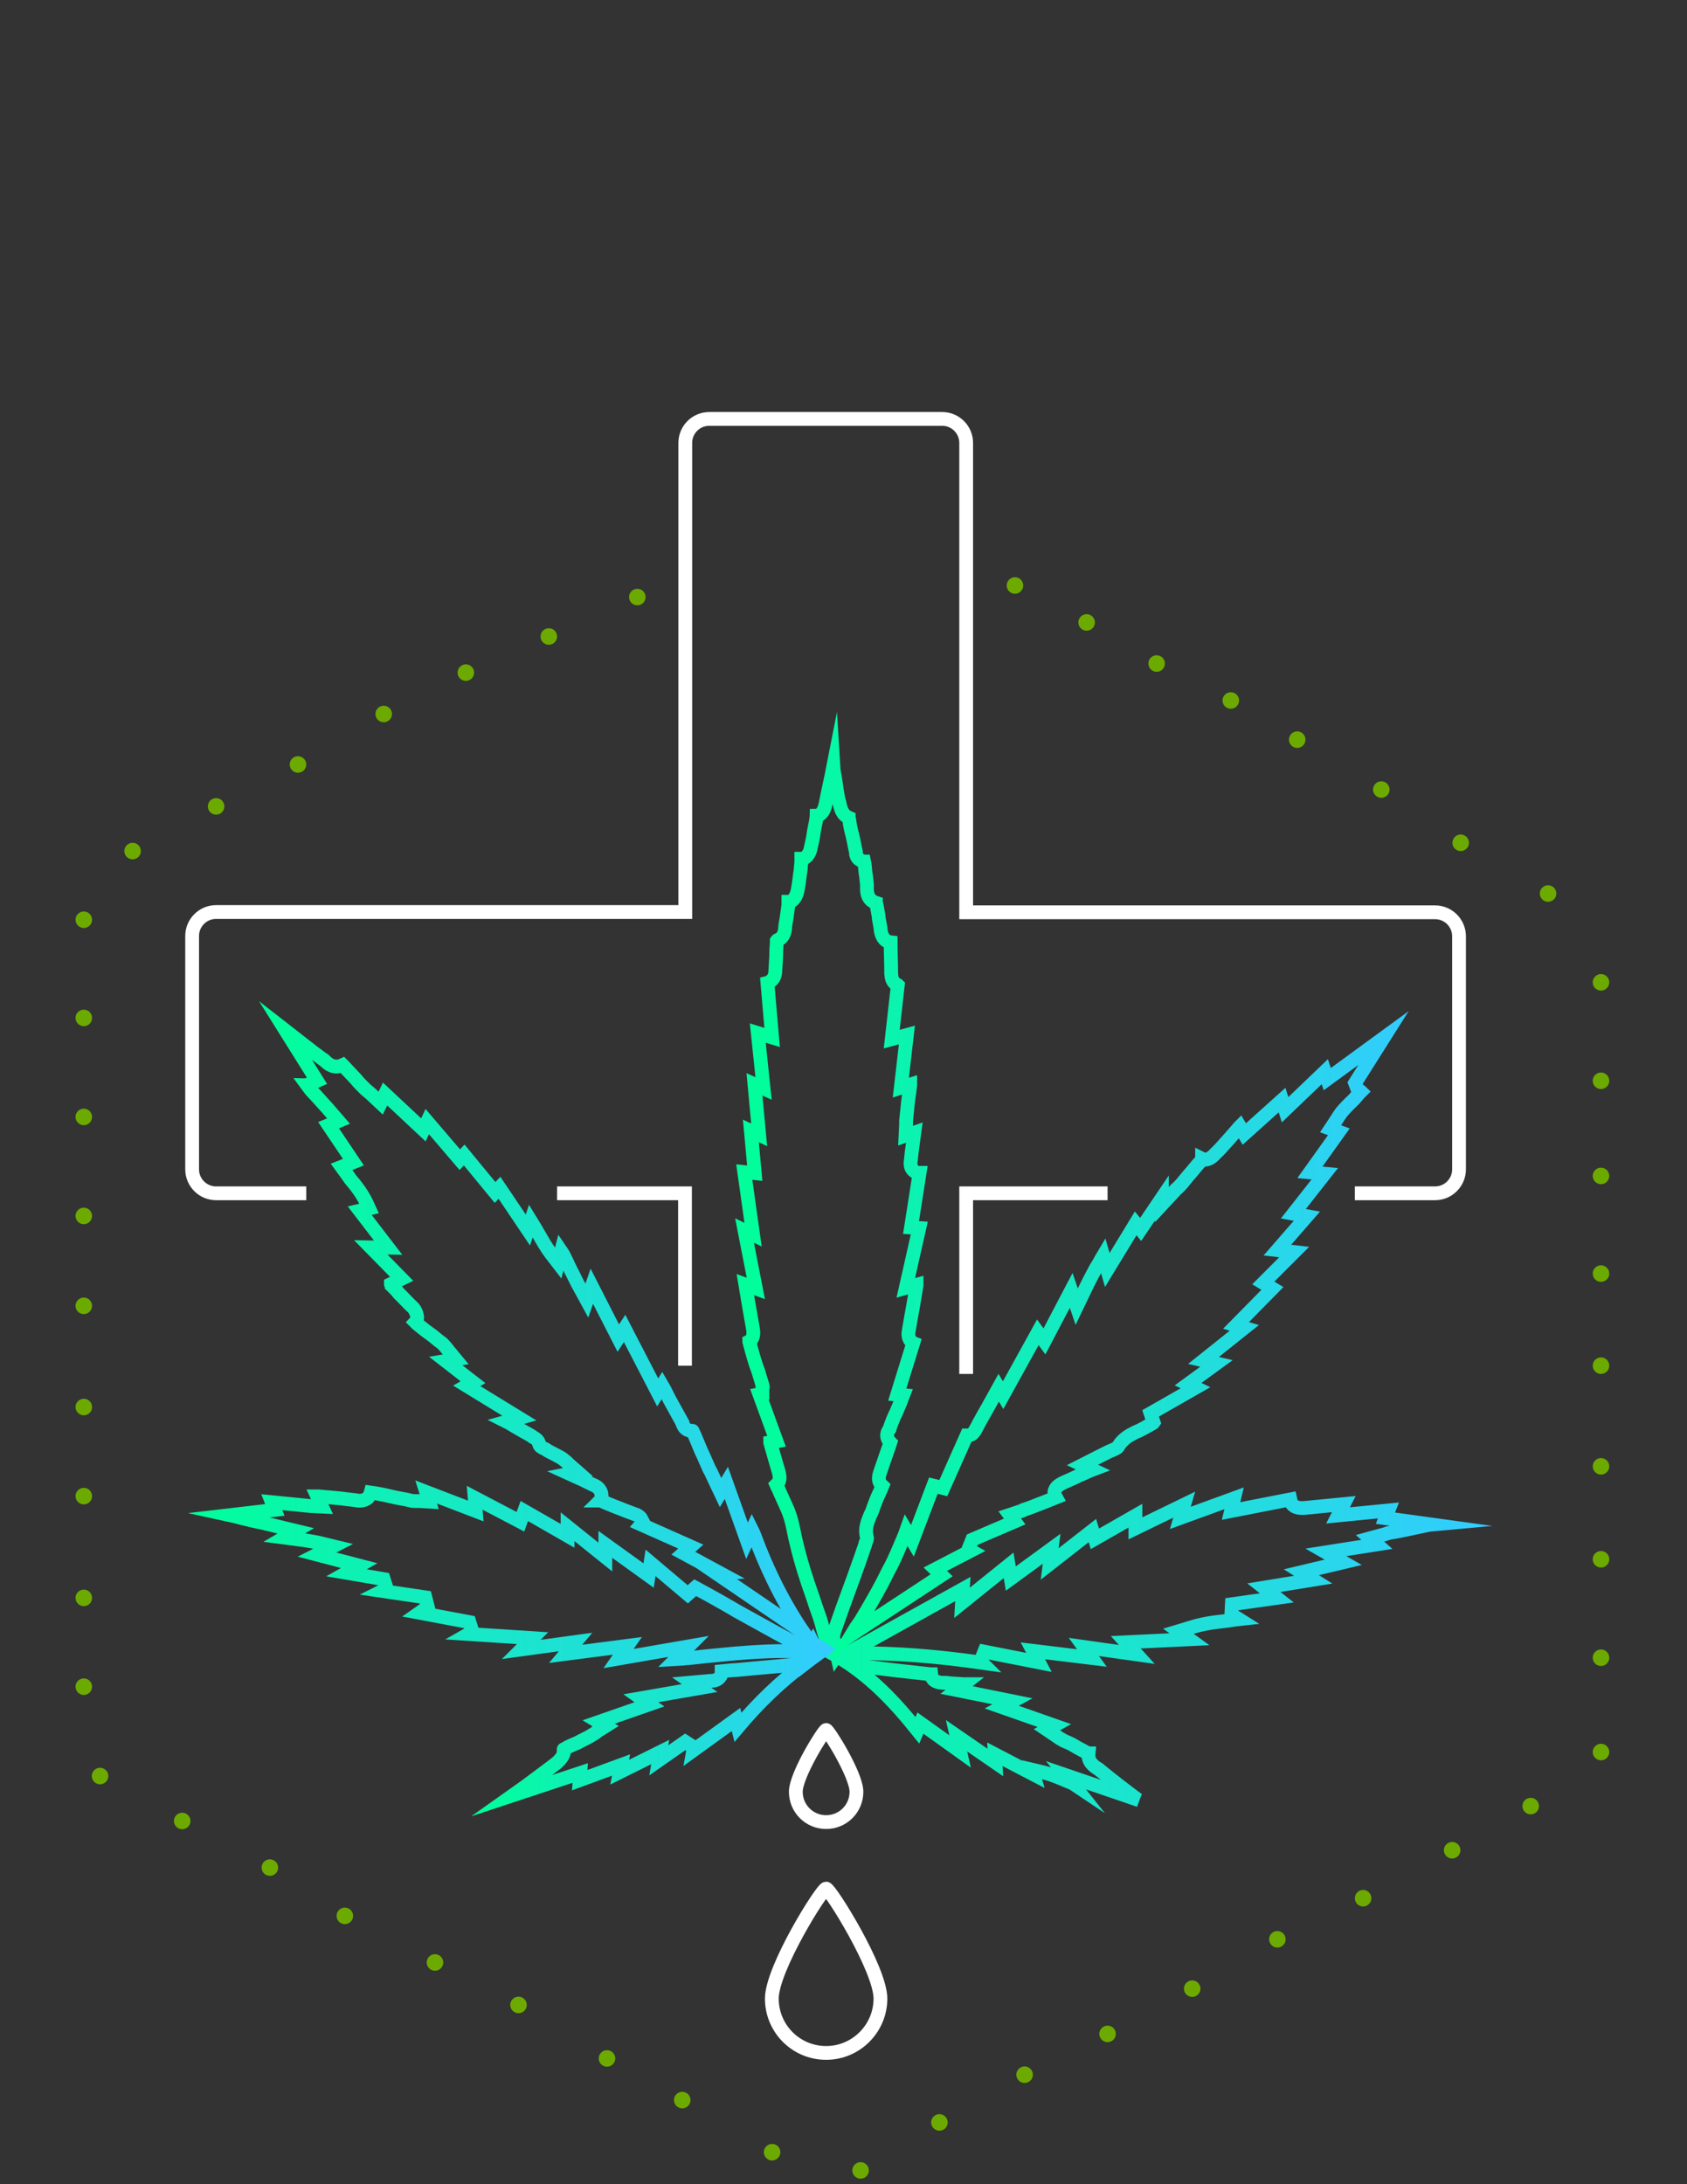<?xml version="1.0" encoding="utf-8"?>
<!-- Generator: Adobe Illustrator 23.0.4, SVG Export Plug-In . SVG Version: 6.00 Build 0)  -->
<svg version="1.1" id="Layer_1" xmlns="http://www.w3.org/2000/svg" xmlns:xlink="http://www.w3.org/1999/xlink" x="0px" y="0px"
	 viewBox="0 0 612 792" style="enable-background:new 0 0 612 792;" xml:space="preserve">
<rect x="0" y="0" width="612" height="792" fill="#333333" stroke="none"/>
<style type="text/css">
	.st0{fill:none;stroke:#FFFFFF;stroke-width:5;stroke-miterlimit:10;}
	.st1{fill:none;stroke:url(#SVGID_1_);stroke-miterlimit:10;}
	.st2{fill:#6CAA00;}
	.st3{fill:none;stroke:url(#SVGID_2_);stroke-width:5;stroke-miterlimit:10;}
	.st4{fill:none;stroke:url(#SVGID_3_);stroke-width:5;stroke-miterlimit:10;}
	.st5{fill:none;stroke:url(#SVGID_4_);stroke-width:5;stroke-miterlimit:10;}
	.st6{fill:none;stroke:url(#SVGID_5_);stroke-width:5;stroke-miterlimit:10;}
	.st7{fill:none;stroke:url(#SVGID_6_);stroke-width:5;stroke-miterlimit:10;}
</style>
<path class="st0" d="M491.5,432.7h29.1c4.8,0,8.7-3.9,8.7-8.7v-84.5c0-4.8-3.9-8.7-8.7-8.7H350.5V160.6c0-4.8-3.9-8.7-8.7-8.7h-84.5
	c-4.8,0-8.7,3.9-8.7,8.7v170.1H78.4c-4.8,0-8.7,3.9-8.7,8.7V424c0,4.8,3.9,8.7,8.7,8.7h32.7"/>
<polyline class="st0" points="350.5,498.2 350.5,432.7 401.8,432.7 "/>
<path class="st0" d="M391.2,657.3"/>
<polyline class="st0" points="202.1,432.7 248.5,432.7 248.5,495.2 "/>
<path class="st0" d="M288.7,649.7c0-6.1,10.2-22.4,11-22.4s11,16.3,11,22.4s-4.9,11-11,11C293.6,660.7,288.7,655.8,288.7,649.7z"/>
<path class="st0" d="M280,724.7c0-10.9,18.2-39.9,19.7-39.9c1.4,0,19.7,29.1,19.7,39.9s-8.8,19.7-19.7,19.7S280,735.6,280,724.7z"/>
<linearGradient id="SVGID_1_" gradientUnits="userSpaceOnUse" x1="302" y1="432.4" x2="302" y2="432.4" gradientTransform="matrix(1 0 0 1 0 -140)">
	<stop  offset="0" style="stop-color:#6666FF"/>
	<stop  offset="1" style="stop-color:#897DE4"/>
</linearGradient>
<path class="st1" d="M302,292.4"/>
<circle class="st2" cx="580.8" cy="391.9" r="3"/>
<circle class="st2" cx="529.9" cy="305.6" r="3"/>
<circle class="st2" cx="470.6" cy="268.2" r="3"/>
<circle class="st2" cx="561.6" cy="324" r="3"/>
<circle class="st2" cx="501.1" cy="286.3" r="3"/>
<circle class="st2" cx="446.5" cy="254" r="3"/>
<circle class="st2" cx="419.6" cy="240.6" r="3"/>
<circle class="st2" cx="394.2" cy="225.7" r="3"/>
<circle class="st2" cx="368.2" cy="212.3" r="3"/>
<circle class="st2" cx="580.8" cy="356.2" r="3"/>
<circle class="st2" cx="580.8" cy="426.4" r="3"/>
<circle class="st2" cx="580.8" cy="461.8" r="3"/>
<circle class="st2" cx="580.8" cy="495.2" r="3"/>
<circle class="st2" cx="580.8" cy="531.7" r="3"/>
<circle class="st2" cx="494.5" cy="688.3" r="3"/>
<circle class="st2" cx="580.8" cy="635.3" r="3"/>
<circle class="st2" cx="580.8" cy="565.4" r="3"/>
<circle class="st2" cx="580.8" cy="601.1" r="3"/>
<circle class="st2" cx="555.3" cy="654.9" r="3"/>
<circle class="st2" cx="526.8" cy="670.9" r="3"/>
<circle class="st2" cx="463.4" cy="703.2" r="3"/>
<circle class="st2" cx="432.5" cy="721.1" r="3"/>
<circle class="st2" cx="401.8" cy="737.5" r="3"/>
<circle class="st2" cx="371.7" cy="752.3" r="3"/>
<circle class="st2" cx="340.8" cy="769.6" r="3"/>
<circle class="st2" cx="312.2" cy="787" r="3"/>
<circle class="st2" cx="280.1" cy="780.4" r="3"/>
<circle class="st2" cx="247.5" cy="761.5" r="3"/>
<circle class="st2" cx="220.2" cy="746.4" r="3"/>
<circle class="st2" cx="157.8" cy="711.6" r="3"/>
<circle class="st2" cx="125.1" cy="694.7" r="3"/>
<circle class="st2" cx="188.1" cy="727" r="3"/>
<circle class="st2" cx="231.2" cy="216.5" r="3"/>
<circle class="st2" cx="199.1" cy="230.8" r="3"/>
<circle class="st2" cx="66.1" cy="660.3" r="3"/>
<circle class="st2" cx="97.9" cy="677.2" r="3"/>
<circle class="st2" cx="36.3" cy="644" r="3"/>
<circle class="st2" cx="30.4" cy="611.6" r="3"/>
<circle class="st2" cx="30.4" cy="579.4" r="3"/>
<circle class="st2" cx="30.4" cy="542.5" r="3"/>
<circle class="st2" cx="30.4" cy="510.2" r="3"/>
<circle class="st2" cx="30.4" cy="473.5" r="3"/>
<circle class="st2" cx="30.4" cy="440.9" r="3"/>
<circle class="st2" cx="30.4" cy="405" r="3"/>
<circle class="st2" cx="30.4" cy="369.1" r="3"/>
<circle class="st2" cx="169" cy="243.9" r="3"/>
<circle class="st2" cx="139.2" cy="258.9" r="3"/>
<circle class="st2" cx="30.4" cy="333.5" r="3"/>
<circle class="st2" cx="48.1" cy="308.6" r="3"/>
<circle class="st2" cx="108.1" cy="277.2" r="3"/>
<circle class="st2" cx="78.4" cy="292.4" r="3"/>
<g>
	<linearGradient id="SVGID_2_" gradientUnits="userSpaceOnUse" x1="171.247" y1="629.149" x2="300.577" y2="629.149">
		<stop  offset="0" style="stop-color:#00FF99"/>
		<stop  offset="1" style="stop-color:#33CCFF"/>
	</linearGradient>
	<path class="st3" d="M204.5,634.4c0.5,2.2-1.8,4.1-2.5,4.8c-3.6,2.8-7.5,5.6-11.2,8.4l-4.8,3.4l24.5-8.1l-0.2,2.6l15-5.5l-0.5,2.6
		l14.7-7.3l-0.5,3l9.6-6.7l3.1,2l-0.2,1.1l15.5-11.2l0.7,2.8c7.5-8.9,15.3-16.4,24.2-23.1l-5.8,0.6c-5.6,0.6-11.3,1-17.2,1.6
		c-1.6,0.2-3.4,0.2-5,0.4l-2.1,0.2l0,0c0,1.1-0.2,1.7-0.7,2.2c-0.9,1.1-2.3,1.3-3.2,1.3h-0.2c-2.3,0.2-4.6,0.4-6.8,0.6l2.9,2
		l-21.3,3.7l3.1,2.2l-18.4,6.4l2.5,1.5l-2.7,1.7c-0.5,0.2-0.7,0.5-0.9,0.7c-0.7,0.5-1.4,0.8-2.1,1.3c-1.4,0.8-3,1.5-4.6,2.4
		C207.7,632.7,206.1,633.3,204.5,634.4C204.5,634.2,204.5,634.4,204.5,634.4z"/>
	<linearGradient id="SVGID_3_" gradientUnits="userSpaceOnUse" x1="266.655" y1="457.902" x2="537.933" y2="457.902">
		<stop  offset="0" style="stop-color:#00FF99"/>
		<stop  offset="1" style="stop-color:#33CCFF"/>
	</linearGradient>
	<path class="st4" d="M386.7,643.7l26.6,9.1l-0.5-0.2c-4.7-3.5-9.4-7.1-13.9-10.8c-0.2-0.2-0.5-0.5-0.7-0.5
		c-1.4-0.9-3.6-2.4-3.3-5.5c-0.2,0-0.2-0.2-0.5-0.2c-1.6-0.9-3.3-1.7-4.9-2.7c-1.1-0.7-2.3-1.1-3.6-1.7c-0.7-0.5-1.4-0.7-2.1-1.3
		l-4-2.7l2.7-1.5l-19.1-6.7l3.9-2.1l-20.3-4.1l2.7-2.1h-0.2c-2.1-0.2-4.3-0.2-6.3-0.5h-1.4c-2.5-0.2-3.8-1.1-4-3.1h-0.2
		c-4.1-0.5-8.4-0.9-12.6-1.4l-4.1-0.5c-3.4-0.5-7-0.7-10.6-1.4l0.5-4.3c13.6-0.1,27.8,0.9,45.4,3.4l-0.5-0.5l1.4-3.5l19.8,3.9
		l-2.2-4.2l21.4,2.6l-2.9-4l19.2,2.7l-4-4.4l23.1-1.1l-4-2.9l4.3-1.3c4.1-1.3,7.9-1.9,11.8-2.3c2.1-0.2,3.9-0.6,5.8-0.8l-2.7-1.7
		l0.2-3.7l16.3-2.3l-4.7-3.7l17.9-2.9l-4.3-2.7l15.2-3.6l-6.3-3.6l18.5-2.9l-2.5-2.2l5.5-1.5c1.1-0.5,2.3-0.6,3.4-0.8
		c3.4-0.6,6.8-1.4,10.2-2.1c1.1-0.2,2.1-0.5,3.2-0.6l-16.7-2.3l1.1-2.8l-18.3,1.8l2.1-4.1l-14.3,1.4c-0.9,0-2.7,0.2-4-0.9
		c-0.7-0.5-0.9-1.3-1.1-2.2l-21.5,4.2l1.1-4.6l-19.5,7.1l1.4-4.8l-17.7,8.6v-4.6l-14.7,8.4l-0.9-3l-15.5,12.1l0.7-5.5l-14.8,10.8
		l-0.8-4.8l-16.9,13.6l0.3-5l-43.2,24l-1.4-2l-1.1,1.7l-1.1-4.8c-0.5-1.7,0-2.8,0.2-3.7l3-8.5c2.8-7.6,5.5-15,8.1-22.6
		c0-0.2,0.2-0.5,0.2-0.8c0.2-0.5,0.7-1.5,0.5-2c-0.9-3.3,0.3-5.8,1.2-8.1c0.2-0.5,0.5-0.8,0.7-1.5c0.9-2.6,1.8-5,3-7.4l0.7-1.7
		c-1.4-1.3-1.6-2.7-0.8-5c0.7-2,1.4-4.1,2.1-6.1c0.5-1.5,1.1-3,1.6-4.6c-0.5-0.5-0.7-0.9-0.9-1.3c-0.7-1.5,0-2.8,0.5-3.5
		c0-0.2,0.2-0.2,0.2-0.5c0.7-2,1.4-3.9,2.3-5.6c0.5-1.1,0.9-2.2,1.4-3.3c0.5-1.1,0.7-2,1.1-3l-2.1-0.2l5.8-18.7
		c-0.5-0.2-0.7-0.5-0.9-0.7c-1.1-1.3-0.9-3-0.7-3.9c0.2-1.3,0.5-2.8,0.7-4.1s0.5-2.6,0.7-3.9c0.5-2.6,0.9-5.5,1.4-8.3v-0.2l-3.9,1.1
		l4.9-21.7l-3-0.2l3.1-19.8c-0.9,0-1.6-0.2-2.3-0.9c-1.1-1.1-1.1-2.4-0.8-4.3c0-0.7,0.2-1.3,0.2-2l1-7.4l-3.2,1.1l0.2-4.1
		c0-0.5,0-0.8,0-1.3l0.5-4.8c0.2-2.6,0.7-5.2,1-8.1v-0.2l0,0l-3.4,1.1l2.2-19.1l-5.5,1.5l2.2-19.6c-0.2-0.2-0.7-0.2-0.9-0.5
		c-1.4-1.1-1.4-2.8-1.5-3.7c0-3.7-0.2-7.6-0.2-11.3c-1.8-0.2-3.1-1.5-3.6-4.2v-0.5c-0.2-1.7-0.7-3.3-0.8-5c-0.2-1.3-0.5-2.6-0.7-3.9
		c0-0.2-0.2-0.5-0.2-0.7c-3.4-1.1-3.3-4.2-3.3-5.7c0-0.5,0-0.7,0-1.1c-0.2-1.3-0.2-2.6-0.5-4c-0.2-1.5-0.2-2.8-0.5-4.2
		c-0.5,0-0.9-0.2-1.4-0.5c-1.4-0.7-1.6-2.2-1.6-2.8v-0.2c-0.5-2-0.8-4.2-1.3-6.1c-0.5-1.7-0.9-3.7-1.1-5.5c0-0.2-0.2-0.5-0.2-0.8
		c-2.5-1.1-2.9-3.5-3.3-5c0-0.2,0-0.5-0.2-0.7c-0.5-2-0.8-4.2-1.1-6.1l-0.2-1.5c-0.2-1.7-0.7-3.5-0.8-5.2c-0.9,4.6-1.9,8.9-2.8,13.5
		c-0.5,2.6-1.6,3.9-3,4.3c-0.2,0-0.2,0-0.2,0c0,0.2-0.2,0.7-0.2,0.8v0.5c-0.2,1.5-0.7,3.3-0.9,4.8c-0.2,2-0.7,3.7-1.1,5.6
		c0,0.5-0.9,3.9-3.4,3.9l0,0l0,0c0,0.2,0,0.5,0,0.7s0,0.5,0,0.7c-0.2,1.5-0.2,2.8-0.5,4.3c-0.2,2-0.5,3.9-0.8,5.6
		c0,0-0.7,4.3-3.4,4.3l0,0c0,0.2,0,0.2,0,0.5c0,0.2,0,0.5,0,0.7c-0.2,1.7-0.5,3.3-0.7,5c-0.2,1.3-0.5,2.4-0.5,3.7
		c-0.2,1.1-0.5,2.8-2.1,3.7c-0.2,0.2-0.7,0.2-0.9,0.5v0.2c0,1.3-0.2,2.6-0.2,3.9c0,2.2-0.2,4.1-0.3,6.3c0,1.3-0.2,3.3-1.8,4.3
		c-0.2,0.2-0.7,0.5-1.1,0.6l1.7,19.8l-5.2-1.6l2.1,20.1l-3.3-1.5l1.7,18.3l-3-1.4l1.4,15.3L270,425l3.2,22.7l-3.1-1.5l4.1,21
		l-3.8-1.4l0.8,4.8c0.7,4,1.3,7.7,2,11.5c0.2,1.3,0.2,3.5-1.4,4.3l0,0c0,0.2,0.2,0.5,0.2,0.7s0.2,0.7,0.2,0.8
		c0.9,3.3,1.7,6.3,2.9,9.4l1.5,5c0.2,0.5,0.2,0.8,0,1.1v2l-1.1,0.2l6.2,17l-2.3,0.4c0,0.2,0.2,0.5,0.2,0.7c0.7,2.4,1.3,4.6,2,7
		l0.9,3c0.2,1.1,0.7,2.6-0.2,4c-0.2,0.2-0.5,0.5-0.7,0.7c0.2,0.5,0.5,0.9,0.7,1.3c0.9,2.2,2,4.4,2.9,6.5c1.7,3.5,2.4,7.2,3.1,10.7
		c0.2,1.1,0.5,2,0.7,3c1.5,6.3,3.5,12.7,5.7,18.8c0.9,2.7,1.7,5.2,2.7,7.9c0.5,1.5,0.9,3,1.3,4.6l2.4,7.9l2.3,1.3
		c12.2,7.1,21.3,16.9,29.4,27l1.1-2.6l14.4,10.3l0,0l-1.3-5.7l14.1,9.7l-0.2-3l14,7.3l-0.5-1.7l3.8,0.9c3.6,0.9,7,2.4,10.3,3.8
		c0.2,0,0.2,0,0.5,0.2L386.7,643.7z"/>
	<linearGradient id="SVGID_4_" gradientUnits="userSpaceOnUse" x1="67.341" y1="572.378" x2="303.387" y2="572.378">
		<stop  offset="0" style="stop-color:#00FF99"/>
		<stop  offset="1" style="stop-color:#33CCFF"/>
	</linearGradient>
	<path class="st5" d="M285.5,598.7c2.1,0,4.1,0,6.3,0.3l0.2,4.2c1.4-1.1,2.7-2,4.1-3l2.7-2l-2.9-1.7c-0.5-0.2-0.9-0.5-1.1-0.9
		l-1.6,2.6c-8.8-4.4-17.3-9.3-25.7-13.9c-4.9-2.9-10.1-5.8-15.3-8.6l-2.7,2.4L236,566.7l-0.7,4.6L219.6,560v4.6l-13.7-11v3.3
		l-15.7-9l-1.4,3.9l-16.6-8.7l0.4,4.8l-18-6.9l1.1,3.5l-3.4-0.2c-0.5,0-0.7,0-1.1,0c-0.9,0-1.6,0-2.3-0.2c-1.8-0.5-3.6-0.7-5.4-1.1
		c-3-0.7-6.1-1.4-9-1.8c-0.2,0.8-0.7,1.5-1.1,2c-1.4,1.1-3.2,1.1-4.3,0.8c-2.1-0.2-3.9-0.5-5.8-0.7c-2.5-0.2-4.9-0.5-7.7-0.7
		c-0.2,0-0.5,0-0.5,0l1.7,3.7l-4.1-0.2l-14.1-1.4l1.1,2.8l-16.3,1.9c2.3,0.5,4.3,1.1,6.5,1.6c2.7,0.7,5.2,1.1,7.9,1.8l9.5,2.3
		l-4.1,2.4c1.6,0.2,3.2,0.5,4.9,0.7c2.3,0.2,4.7,0.7,7,1.1l5.8,1.4l-5.9,3l15.3,4l-4.6,2.6l13.5,2.3l1.1,3.5l-1.6,0.8l15.6,2.3
		l0.9,3.5l-3,2.1l18.1,3.4l1.1,3.5l-1.4,0.8l23.2,1.5l-4.1,4.1l19.7-2.7l-3.6,4.3l22.4-2.9l-3.2,4.6l25.4-4.4l-4.6,4.6
		c3.6-0.2,7.2-0.6,10.6-1C266,599.6,275.8,598.6,285.5,598.7z"/>
	<linearGradient id="SVGID_5_" gradientUnits="userSpaceOnUse" x1="301.117" y1="483.795" x2="511.008" y2="483.795">
		<stop  offset="0" style="stop-color:#00FF99"/>
		<stop  offset="1" style="stop-color:#33CCFF"/>
	</linearGradient>
	<path class="st6" d="M328.8,555c-0.7,2-1.6,3.9-2.3,5.6c-1.4,3.3-2.7,6.3-4.4,9.3c-1.6,3.3-3.2,6.3-4.8,9.1
		c-2.1,3.7-3.6,6.3-5.2,8.9c-1.1,1.5-2.3,3.3-3.2,4.8l32.7-21.5l-2.3-2.2l12.9-6.7l-0.9-0.5l1.4-3.5l15.4-6.6l-1.8-2.4l3.9-1.3
		c0.5-0.2,0.9-0.2,1.1-0.5l1.8-0.6c3.4-1.3,6.8-2.6,10-3.9c-0.5-0.9-0.7-1.7-0.5-2.4c0.5-1.7,2.1-2.4,3.2-3c1.8-0.8,3.9-1.7,5.7-2.6
		c1.6-0.6,3.2-1.5,4.8-2.1l-3.6-1.7l5.5-2.8c1.1-0.6,2.3-1.1,3.4-1.7c0.5-0.2,1.1-0.6,1.8-0.8c0.9-0.5,2.1-0.8,2.3-1.5
		c1.6-2.6,3.9-3.9,5.9-4.9c0.5-0.2,0.9-0.5,1.4-0.6c1.6-0.8,3.2-1.7,4.8-2.6c0.2-0.2,0.5-0.2,0.7-0.5l-1.1-3.3l16.3-9.3l-2.7-1.3
		l10.3-7.5l-4.7-1.1l14.8-11.8l-3-0.9l13.2-13.4l-3.3-2l11.2-11.2l-6.1-0.7l10.7-12.3l-4.9-0.9l11.4-14.5l-5.4-0.5l10.5-14.7l-3-1.1
		l1.6-2.4c0.2-0.5,0.5-0.7,0.7-1.1c0.5-0.8,1.1-1.7,1.6-2.4c1.1-1.3,2.5-2.8,3.9-4.1c0.9-0.8,1.8-2,2.5-2.8c0.2-0.2,0.5-0.5,0.7-0.7
		c-0.2-0.2-0.5-0.2-0.7-0.5c-0.7-0.5-0.9-1.1-0.9-1.3l-0.5-1.3l10.3-16.3l-20.4,14.9l-0.9-2.7l-14.4,13.8l-1.1-3.5l-13.7,12.3
		l-1.6-2.7c-0.2,0.2-0.5,0.5-0.7,0.8c-1.1,1.3-2.3,2.6-3.6,4.1c-1.6,1.7-3,3.5-4.6,4.9c-1.1,1.3-3,2.8-4.8,1.9l0,0
		c0,0.2-0.2,0.2-0.2,0.5c-0.2,0.2-0.5,0.7-0.7,0.8c-1.4,1.5-2.7,3.3-4.1,4.8c-0.7,0.8-1.6,2-2.3,2.8c-0.7,0.7-1.1,1.3-2.1,2.1
		l-5.2,5.6v-2.4l-7.7,11.4l-1.8-2.2l-10.3,16.9l-1.5-5.2c-0.9,1.5-1.6,3-2.5,4.3c-1.1,2-2.1,3.9-3.2,6.1l-3.9,8.1l-2-5.9l-9.7,18.5
		l-2.4-3.3l-12.6,22.8l-1.6-2.7l-3.6,6.5c-1.6,2.8-3.2,5.6-4.8,8.7c-0.5,0.7-1.1,2.2-3,2.1h-0.2l-8.5,19.1l-3.6-0.9l-7.6,20
		L328.8,555z"/>
	<linearGradient id="SVGID_6_" gradientUnits="userSpaceOnUse" x1="94.36" y1="482.585" x2="301.338" y2="482.585">
		<stop  offset="0" style="stop-color:#00FF99"/>
		<stop  offset="1" style="stop-color:#33CCFF"/>
	</linearGradient>
	<path class="st7" d="M260,570.6l31.7,21.6c-7.1-10.3-13.1-22.1-18.2-35.9c-0.2-0.5-0.5-1.1-0.7-1.5l-1.8,3.9l-7.5-21l-2.1,3.5
		l-2.7-5.7c-0.5-1.1-0.9-2-1.4-2.8l-2.2-5c-1.4-2.8-2.4-5.9-3.8-8.7c0,0,0-0.2-0.2-0.2c-0.5,0-0.9,0-1.4-0.2
		c-1.4-0.5-1.8-1.7-2.1-2.4v-0.2c-1.6-2.8-3.1-5.7-4.7-8.5c-0.9-1.7-1.7-3.5-2.7-5.2l-1.6,2.6l-12-23.2l-2.3,3.5l-9.6-18.8l-1.8,5.2
		l-2.4-4.4c-1.4-2.4-2.4-4.8-3.6-7c-1.1-2.2-2-4.6-3.3-6.5l-1.1,4.3l-2.7-3.5c-1.8-2.4-3.1-4.8-4.5-7.2c-0.9-1.5-1.7-3-2.7-4.6
		l-1.1,3.3l-10.3-15.3l-1.6,1.7l-11.2-13.6l-1.6,1.7l-11.8-13.8l-1.4,3l-13.9-13l-1.6,3.3l-3.3-3.1c-0.7-0.7-1.6-1.3-2.3-2
		c-1.1-1.1-2.3-2.2-3.3-3.5c-1.6-1.7-3.1-3.3-4.7-5l-0.2-0.2c-3.2,1.5-5.4-0.5-6.5-1.6c-0.2-0.2-0.5-0.5-0.7-0.5
		c-4.3-3.1-8.3-6.4-12.6-9.7l-0.9-0.7l11.4,18.2l-3,1.3c-0.2,0-0.5,0.2-0.7,0.2c0.5,0.7,1.1,1.3,1.6,2c0.5,0.5,0.9,1.1,1.4,1.5
		c1.6,1.7,3.1,3.5,4.7,5.2l3.8,4.4l-3.6,1.5l9,13.4l-4.3,1.7c1.1,1.5,2.2,3,3.3,4.6c2.1,2.4,4,5,5.6,8.1l1.1,2.4l-3.4,0.8l10.3,13.4
		l-6.3-0.1l11.2,11.4l-3.9,1.9c0,0.2,0.2,0.2,0.2,0.5c0.9,0.9,1.8,1.7,2.7,2.9c1.8,1.7,3.3,3.5,5.2,5.2c0.5,0.5,2.4,3.5,0.8,5.2
		c0,0,0,0,0.2,0.2l0.5,0.5c1.4,1.1,2.9,2.4,4.5,3.5c1.6,1.1,2.9,2.4,4.5,3.5c0.7,0.7,1.1,1.1,1.8,2c0.2,0.2,0.5,0.7,0.7,0.9l2.4,2.9
		l-3.6,0.6l9.9,7.7l-2.3,1.3l19.1,11.7l-4.6,1.3c1.4,0.7,2.5,1.5,3.8,2.2c1.8,1.1,3.6,2,5.4,3.1l0.2,0.2c0.9,0.5,2.3,1.3,2.4,2.7
		c0.2,0.7,0.7,1.1,2.1,1.7c0.5,0.2,0.7,0.5,1.1,0.7c0.9,0.5,1.8,0.9,2.5,1.3c0.9,0.5,1.8,0.9,2.7,1.5c0.7,0.5,1.1,0.9,1.6,1.3
		c0.2,0.2,0.5,0.5,0.7,0.7l3.3,2.9l-3,0.6c1.1,0.5,2.3,1.1,3.3,1.5c2.1,0.9,4,2,6.1,2.9c1.4,0.7,2.3,2.4,2.2,3.3
		c0.2,0.8,0,1.5-0.5,2h0.2c3,1.4,5.8,2.4,8.8,3.6l4.5,1.7c0.9,0.5,1.4,1.1,1.4,1.3l0.7,1.3l-0.7,0.8l18,8l-2.7,2.4l13.5,7.3
		L260,570.6z"/>
</g>
</svg>
